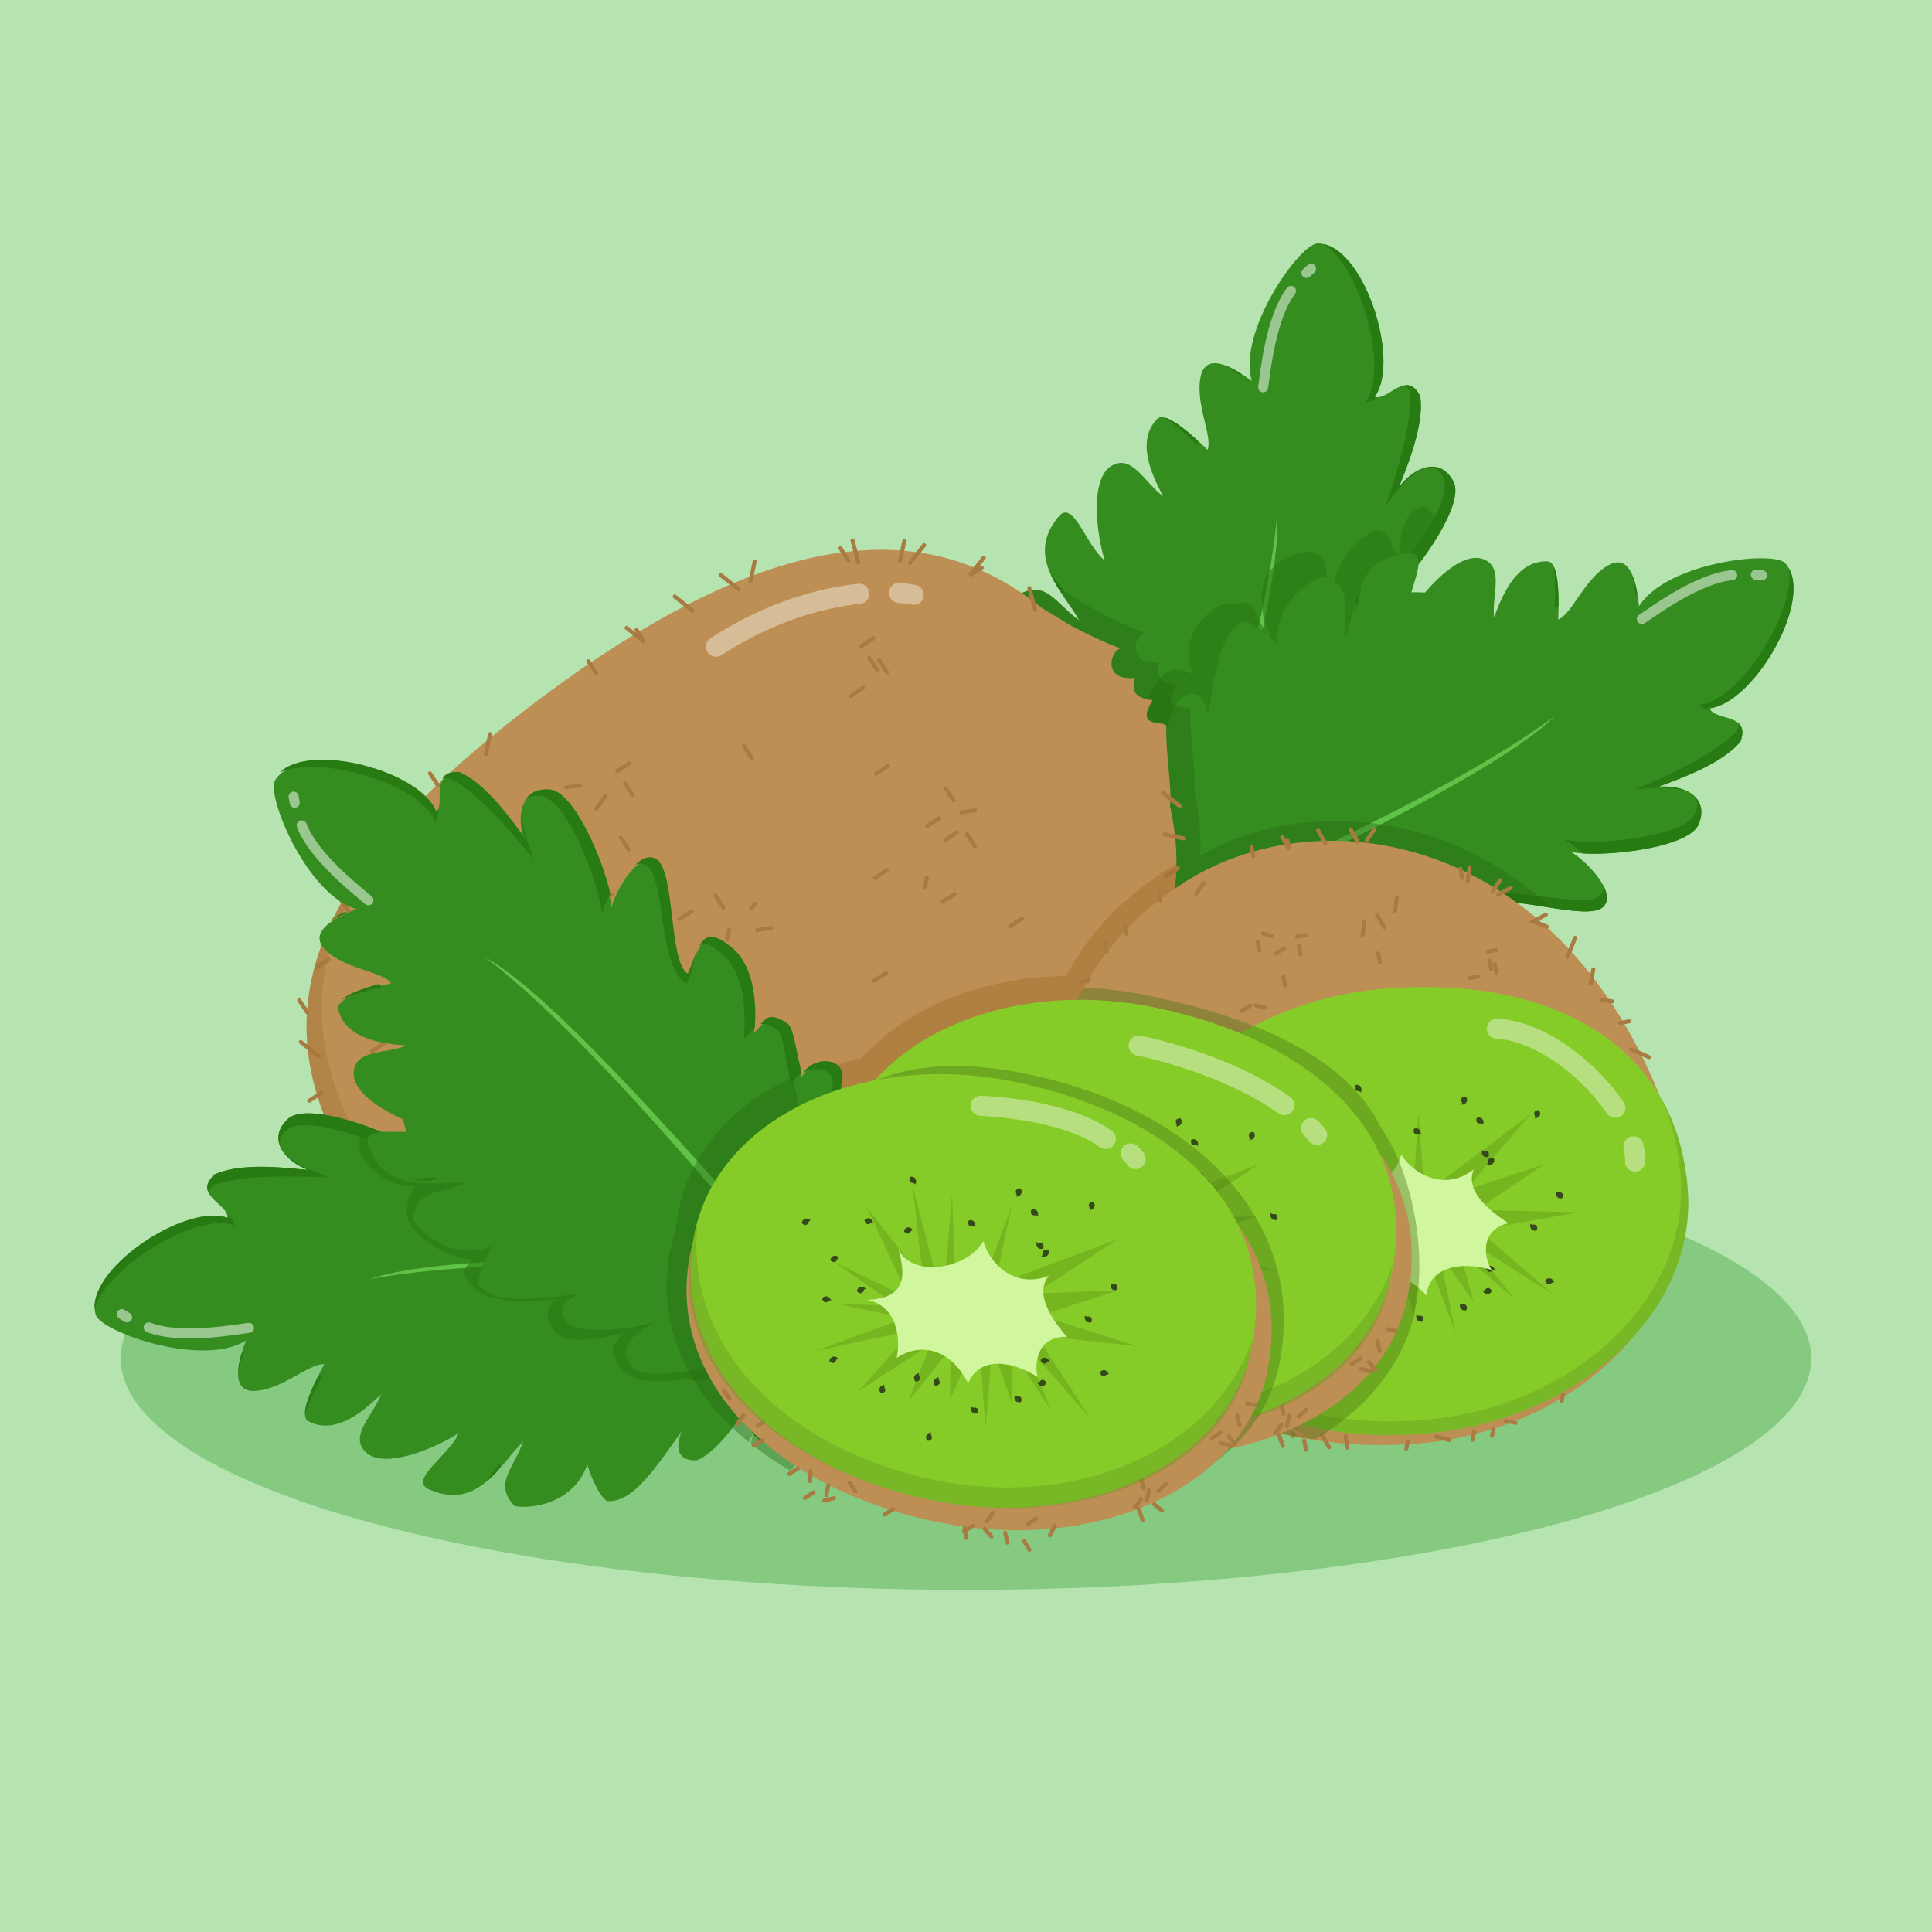 <svg width="96" height="96" viewBox="0 0 96 96" fill="none" xmlns="http://www.w3.org/2000/svg">
<rect x="0" y="0" width="96" height="96" fill="#333333" stroke="none"/>
<g clip-path="url(#clip0)">
<rect width="96" height="96" fill="#B5E4B1"/>
<ellipse cx="48" cy="67.5" rx="42" ry="11.5" fill="#86C980"/>
<path d="M67.532 38.917C68.213 39.13 68.66 38.897 68.681 40.025C68.69 40.502 68.02 40.94 66.913 42.088C68.041 42.068 68.743 43.409 67.849 43.877C66.954 44.345 65.826 44.365 64.698 44.386C66.507 44.578 66.315 46.388 64.739 46.642C63.164 46.897 58.321 49.908 56.905 50.171C56.458 49.669 50.057 44.429 50.225 42.845C50.394 41.261 52.014 41.91 52.929 42.57C50.865 40.802 50.277 39.099 50.377 38.78C50.59 38.099 51.037 37.865 51.952 38.525L51.884 38.442C50.306 36.487 49.258 35.19 49.613 34.054C49.673 33.861 50.508 33.586 51.636 33.566C49.806 32.245 50.371 29.961 50.659 29.521C52 28.819 52.438 29.97 53.617 30.821C52.915 29.48 50.851 27.712 52.619 25.648C53.353 24.791 54.002 27.203 54.917 27.863C54.683 27.416 53.94 23.819 55.281 23.117C56.281 22.594 56.877 23.991 57.792 24.651C57.324 23.757 56.389 21.968 57.496 20.819C57.846 20.456 58.858 21.246 60.007 22.353C60.27 21.618 59.285 19.884 59.711 18.522C60.09 17.549 61.286 18.267 62.201 18.928C61.479 16.458 64.589 12.113 65.462 12.097C67.718 12.056 69.63 17.889 68.309 19.719C68.99 19.932 69.864 18.336 70.566 19.677C70.82 21.253 69.689 23.67 69.52 24.21C70.18 23.296 71.522 22.594 72.224 23.935C72.885 25.2 69.837 29.17 68.942 29.638C69.389 29.404 72.093 29.129 72.114 30.257C72.134 31.385 68.11 33.49 68.131 34.618C69.706 34.363 70.6 33.896 70.408 35.705C70.215 37.514 67.979 38.683 67.532 38.917Z" fill="#358D1F"/>
<path fill-rule="evenodd" clip-rule="evenodd" d="M67.322 38.801C67.174 38.779 67.015 38.755 66.851 38.704C66.862 38.699 66.874 38.692 66.886 38.686C67.411 38.413 69.693 37.224 69.881 35.458C69.968 34.641 69.849 34.386 69.548 34.376C70.209 34.322 70.531 34.547 70.408 35.705C70.228 37.397 68.26 38.529 67.64 38.86C67.543 38.833 67.436 38.817 67.322 38.801ZM67.923 39.008C68.061 39.139 68.147 39.365 68.154 39.778C68.16 40.084 67.823 40.388 67.287 40.87C66.989 41.139 66.629 41.464 66.232 41.875C66.493 41.87 66.739 41.937 66.953 42.047C67.264 41.725 67.541 41.461 67.775 41.235C68.358 40.677 68.687 40.36 68.681 40.025C68.665 39.144 68.389 39.093 67.945 39.012C67.937 39.011 67.93 39.009 67.923 39.008ZM67.032 42.091C67.687 42.479 67.983 43.284 67.322 43.63C66.427 44.098 65.299 44.118 64.171 44.139C64.496 44.174 64.757 44.26 64.956 44.381C65.997 44.359 67.022 44.309 67.849 43.877C68.711 43.426 68.089 42.163 67.032 42.091ZM65.062 44.453C65.835 45.033 65.451 46.195 64.213 46.395C63.39 46.528 61.678 47.412 60.027 48.264C58.657 48.971 57.33 49.656 56.589 49.872C56.749 50.016 56.859 50.119 56.905 50.171C57.582 50.045 59.042 49.292 60.553 48.511C62.204 47.659 63.917 46.775 64.739 46.642C66.2 46.406 66.472 44.834 65.062 44.453ZM51.924 42.02C52.095 42.115 52.257 42.219 52.402 42.323C52.326 42.258 52.252 42.193 52.18 42.128C52.096 42.089 52.01 42.052 51.924 42.02ZM51.254 38.162C51.309 38.197 51.366 38.236 51.425 38.278L51.358 38.195C51.357 38.194 51.357 38.194 51.356 38.193C51.321 38.181 51.287 38.17 51.254 38.162ZM52.599 29.257C52.697 29.324 52.802 29.398 52.915 29.48C52.729 29.124 52.459 28.815 52.196 28.514C52.309 28.77 52.449 29.017 52.599 29.257ZM69.308 34.405C69.142 34.43 68.96 34.465 68.763 34.503C68.567 34.541 68.356 34.581 68.131 34.618C68.121 34.054 69.121 33.246 70.122 32.437C71.123 31.629 72.124 30.821 72.114 30.257C72.106 29.863 71.772 29.64 71.321 29.527C71.484 29.645 71.583 29.802 71.587 30.01C71.596 30.515 70.767 31.231 69.869 32.005C68.763 32.959 67.554 34.003 67.683 34.852C68.125 34.781 68.507 34.655 68.823 34.55C69.007 34.49 69.169 34.436 69.308 34.405ZM69.441 29.24C70.633 28.089 72.79 25.019 72.224 23.935C71.522 22.594 70.18 23.296 69.52 24.21C69.55 24.114 69.612 23.957 69.69 23.756C70.05 22.832 70.775 20.971 70.566 19.677C70.337 19.241 70.091 19.115 69.838 19.137C69.906 19.208 69.973 19.304 70.039 19.431C70.269 20.852 69.261 23.905 68.938 24.885C68.903 24.991 68.876 25.073 68.86 25.125C69.52 24.211 70.995 22.347 71.697 23.689C72.358 24.953 69.175 28.994 68.281 29.462C68.441 29.378 68.907 29.28 69.441 29.24ZM68.433 19.738C68.391 19.738 68.35 19.731 68.309 19.719C69.564 17.98 67.9 12.627 65.796 12.133C67.654 13.377 69.011 18.361 67.862 19.953C68.046 20.01 68.237 19.902 68.433 19.738ZM61.639 18.546C61.375 18.38 61.106 18.235 60.853 18.145C61.133 18.302 61.415 18.494 61.674 18.681C61.661 18.637 61.65 18.591 61.639 18.546ZM59.522 21.898C58.848 21.286 58.255 20.838 57.862 20.747C58.313 21.032 58.878 21.526 59.48 22.107C59.502 22.044 59.516 21.974 59.522 21.898Z" fill="#287A13"/>
<path d="M63.453 25.676C62.784 33.106 58.184 46.085 56.052 52.895L56.519 53.789C58.418 46.532 63.769 30.635 63.453 25.676Z" fill="#61C248"/>
<path opacity="0.5" d="M65.144 13.355C65.069 13.419 64.993 13.488 64.917 13.562M62.764 19.244C62.874 18.542 63.128 15.808 64.148 14.455" stroke="white" stroke-width="0.5" stroke-linecap="round"/>
<path opacity="0.6" d="M66.867 40.388C66.742 40.365 66.604 40.34 66.454 40.294C66.901 40.06 69.137 38.89 69.33 37.081C69.495 35.531 68.861 35.653 67.685 35.879C67.489 35.917 67.278 35.958 67.053 35.994C67.043 35.43 68.043 34.622 69.044 33.814C70.045 33.005 71.046 32.197 71.036 31.633C71.015 30.505 68.312 30.78 67.865 31.014C68.687 30.584 71.33 27.194 71.236 25.667C71.024 25.314 70.811 25.131 70.603 25.195C69.728 25.466 69.556 26.655 69.534 27.665C69.382 27.343 69.275 27.498 69.189 27.142C69.002 26.366 68.412 26.116 67.897 26.609C66.361 27.585 66.141 29.362 66.13 29.866C65.941 29.467 65.917 28.853 65.895 28.276C65.86 27.381 64.986 27.3 64.343 27.541C62.331 28.296 62.69 29.792 62.764 30.535C62.803 30.919 63.243 31.743 63.236 32.06C63.068 31.704 62.554 30.893 62.453 30.573C62.18 29.71 61.861 30.011 60.757 29.987C60.293 30.234 58.354 31.491 59.319 33.531C58.321 33.005 57.917 33.43 57.771 33.569C56.912 34.392 56.744 35.447 57.184 37.922L57.203 38.027C56.547 37.971 56.547 37.971 56.186 38.357C55.825 38.743 55.516 38.959 56.47 41.503C55.621 41.141 54.463 40.955 53.937 41.953C53.206 42.999 54.706 47.162 55.539 49.5C55.746 50.08 55.891 50.487 55.92 50.617C56.258 50.729 56.86 50.795 57.597 50.839C58.173 50.56 58.82 50.226 59.476 49.888C61.127 49.035 62.839 48.151 63.661 48.018C65.237 47.764 65.429 45.955 63.62 45.762C64.748 45.742 65.876 45.721 66.771 45.253C67.665 44.785 66.963 43.444 65.835 43.465C66.163 43.124 66.453 42.847 66.698 42.611C67.28 42.053 67.609 41.737 67.603 41.401C67.587 40.52 67.311 40.47 66.867 40.388Z" fill="#287A13"/>
<path d="M70.15 47.459C70.447 48.108 70.92 48.284 70.095 49.054C69.746 49.379 68.973 49.175 67.378 49.12C68.148 49.944 67.62 51.363 66.674 51.011C65.728 50.66 64.959 49.835 64.189 49.01C65.256 50.484 63.782 51.55 62.539 50.55C61.296 49.549 55.818 47.963 54.675 47.086C54.75 46.418 54.363 38.155 55.654 37.221C56.944 36.287 57.545 37.925 57.666 39.046C57.6 36.33 58.472 34.754 58.777 34.614C59.426 34.317 59.899 34.493 60.02 35.615L60.037 35.509C60.434 33.027 60.697 31.381 61.779 30.886C61.963 30.802 62.725 31.238 63.495 32.062C63.253 29.819 65.329 28.712 65.848 28.631C67.267 29.159 66.704 30.254 66.86 31.699C67.388 30.28 67.322 27.564 70.038 27.498C71.166 27.47 69.807 29.565 69.928 30.687C70.104 30.214 72.282 27.256 73.701 27.783C74.758 28.177 74.119 29.554 74.24 30.676C74.591 29.73 75.295 27.838 76.89 27.893C77.394 27.91 77.484 29.191 77.429 30.785C78.152 30.489 78.782 28.597 80.079 28.003C81.056 27.634 81.322 29.003 81.443 30.125C82.796 27.937 88.106 27.343 88.702 27.98C90.242 29.63 87.185 34.953 84.941 35.195C85.238 35.844 87.009 35.426 86.481 36.845C85.48 38.088 82.927 38.864 82.412 39.1C83.534 38.978 84.952 39.506 84.425 40.925C83.927 42.263 78.937 42.652 77.991 42.3C78.464 42.476 80.477 44.302 79.652 45.072C78.827 45.842 74.571 44.258 73.746 45.028C74.989 46.029 75.935 46.381 74.461 47.448C72.987 48.514 70.623 47.635 70.15 47.459Z" fill="#358D1F"/>
<path fill-rule="evenodd" clip-rule="evenodd" d="M70.095 47.224C70.013 47.1 69.924 46.966 69.852 46.81C69.864 46.814 69.876 46.819 69.889 46.824C70.443 47.031 72.853 47.932 74.292 46.891C74.957 46.409 75.067 46.151 74.874 45.92C75.356 46.375 75.404 46.765 74.461 47.448C73.082 48.446 70.924 47.74 70.264 47.501C70.219 47.411 70.159 47.321 70.095 47.224ZM70.343 47.81C70.339 48.001 70.228 48.215 69.926 48.497C69.702 48.706 69.25 48.658 68.534 48.583C68.134 48.541 67.652 48.49 67.081 48.471C67.259 48.662 67.375 48.889 67.435 49.122C67.883 49.138 68.264 49.166 68.589 49.19C69.394 49.249 69.849 49.283 70.095 49.054C70.739 48.453 70.592 48.214 70.355 47.829C70.351 47.822 70.347 47.816 70.343 47.81ZM67.456 49.21C67.606 49.957 67.205 50.715 66.505 50.455C65.559 50.103 64.79 49.278 64.02 48.453C64.211 48.718 64.321 48.969 64.365 49.198C65.077 49.958 65.8 50.686 66.674 51.011C67.586 51.351 68.11 50.044 67.456 49.21ZM64.383 49.325C64.468 50.288 63.348 50.78 62.37 49.993C61.721 49.471 59.919 48.789 58.181 48.132C56.739 47.586 55.342 47.058 54.686 46.652C54.686 46.867 54.683 47.017 54.675 47.086C55.222 47.505 56.758 48.087 58.35 48.688C60.087 49.346 61.89 50.027 62.539 50.55C63.691 51.477 65.042 50.628 64.383 49.325ZM57.403 37.931C57.447 38.122 57.478 38.312 57.497 38.49C57.495 38.39 57.494 38.291 57.494 38.194C57.467 38.105 57.436 38.017 57.403 37.931ZM59.823 34.853C59.834 34.917 59.843 34.986 59.851 35.058L59.868 34.952C59.868 34.951 59.868 34.95 59.868 34.95C59.854 34.915 59.839 34.883 59.823 34.853ZM67.342 29.896C67.358 30.014 67.373 30.142 67.388 30.28C67.528 29.904 67.577 29.496 67.624 29.1C67.51 29.355 67.42 29.625 67.342 29.896ZM74.691 45.76C74.562 45.654 74.414 45.542 74.254 45.421C74.095 45.301 73.923 45.171 73.746 45.028C74.158 44.643 75.428 44.846 76.699 45.05C77.969 45.253 79.239 45.457 79.652 45.072C79.94 44.803 79.882 44.406 79.664 43.995C79.686 44.194 79.635 44.373 79.483 44.515C79.113 44.86 78.027 44.722 76.851 44.573C75.402 44.389 73.817 44.188 73.273 44.852C73.621 45.133 73.97 45.332 74.259 45.498C74.427 45.594 74.575 45.678 74.691 45.76ZM78.62 42.405C80.273 42.521 83.998 42.071 84.424 40.925C84.952 39.506 83.534 38.978 82.412 39.1C82.504 39.057 82.661 38.998 82.864 38.922C83.791 38.571 85.659 37.865 86.481 36.845C86.653 36.383 86.581 36.115 86.395 35.943C86.388 36.04 86.362 36.154 86.312 36.288C85.409 37.41 82.465 38.703 81.521 39.118C81.419 39.163 81.34 39.197 81.29 39.221C82.412 39.099 84.783 38.95 84.256 40.368C83.758 41.706 78.625 42.042 77.679 41.69C77.848 41.753 78.233 42.035 78.62 42.405ZM85.009 35.3C84.981 35.268 84.959 35.234 84.941 35.195C87.073 34.965 89.939 30.148 88.898 28.253C89.216 30.466 86.419 34.809 84.468 35.019C84.548 35.194 84.757 35.264 85.009 35.3ZM81.351 29.452C81.297 29.145 81.225 28.848 81.123 28.6C81.194 28.912 81.24 29.25 81.274 29.569C81.299 29.529 81.324 29.49 81.351 29.452ZM77.443 30.12C77.448 29.21 77.383 28.469 77.188 28.116C77.278 28.643 77.289 29.393 77.26 30.229C77.322 30.203 77.382 30.167 77.443 30.12Z" fill="#287A13"/>
<path d="M77.264 35.569C71.293 40.043 58.569 45.304 52.08 48.274L51.728 49.22C58.393 45.777 73.789 39.122 77.264 35.569Z" fill="#61C248"/>
<path opacity="0.5" d="M87.554 28.585C87.457 28.572 87.355 28.562 87.248 28.556M81.585 30.756C82.18 30.368 84.382 28.727 86.071 28.581" stroke="white" stroke-width="0.5" stroke-linecap="round"/>
<path opacity="0.4" fill-rule="evenodd" clip-rule="evenodd" d="M77.103 45.114C76.969 45.093 76.834 45.072 76.699 45.05C75.428 44.847 74.158 44.643 73.746 45.028C73.923 45.171 74.095 45.301 74.254 45.421L74.254 45.421C75.209 46.144 75.724 46.533 74.461 47.448C72.987 48.514 70.622 47.635 70.15 47.459C70.215 47.601 70.288 47.721 70.355 47.829C70.591 48.214 70.739 48.453 70.095 49.054C69.849 49.283 69.393 49.249 68.589 49.19L68.589 49.19L68.589 49.19C68.251 49.165 67.85 49.136 67.378 49.12C68.148 49.944 67.62 51.363 66.674 51.011C65.728 50.66 64.958 49.835 64.188 49.01C65.255 50.484 63.782 51.55 62.539 50.55C62.023 50.135 60.778 49.619 59.417 49.094C58.346 49.636 57.409 50.077 56.905 50.171C56.816 50.071 56.492 49.784 56.031 49.376C54.173 47.731 50.09 44.114 50.225 42.845C50.394 41.261 52.014 41.91 52.929 42.57C50.865 40.802 50.276 39.099 50.377 38.78C50.59 38.099 51.037 37.865 51.952 38.525L51.884 38.442C50.305 36.487 49.258 35.19 49.613 34.054C49.673 33.861 50.507 33.586 51.635 33.566C49.806 32.245 50.371 29.961 50.659 29.521C51.637 29.009 52.135 29.483 52.79 30.107L52.79 30.107L52.79 30.107C53.033 30.339 53.298 30.591 53.616 30.821C53.47 30.54 53.263 30.241 53.045 29.924C52.853 29.646 52.652 29.354 52.473 29.05C52.642 29.176 52.809 29.306 52.974 29.442C53.204 29.576 53.544 29.781 54.055 30.093C54.368 30.332 56.385 31.317 56.892 31.424C56.316 31.6 56.005 33.081 57.59 32.899C57.486 33.392 57.382 33.886 58.469 34.013C57.833 35.038 58.365 35.106 58.781 35.159C58.957 35.181 59.112 35.201 59.15 35.289C59.13 36.001 59.199 36.751 59.263 37.439L59.263 37.439C59.33 38.165 59.391 38.821 59.333 39.287C59.584 40.371 59.685 41.443 59.643 42.505C64.433 39.793 71.556 40.04 77.103 45.114Z" fill="#236B11"/>
<path d="M54.717 33.3C62.006 42.783 58.261 50.942 46.779 59.768C35.296 68.594 26.448 70.115 19.159 60.632C12.599 52.097 13.842 44.7 26.065 35.304C39.769 24.77 48.522 25.24 54.717 33.3Z" fill="#BD8F54"/>
<path d="M51.716 35.518C50.556 33.469 49.791 30.615 50.988 29.964C51.482 30.068 50.869 29.656 52.859 30.873C53.173 31.112 55.19 32.097 55.697 32.204C55.121 32.38 54.809 33.861 56.395 33.679C56.291 34.172 56.187 34.666 57.274 34.793C56.369 36.251 57.829 35.772 57.954 36.069C57.912 37.625 58.293 39.362 58.111 40.227C55.99 40.232 53.272 38.268 51.716 35.518Z" fill="#BD8F54"/>
<path d="M22.485 50.267L23.369 50.969M25.344 51.384L24.746 51.774M22.563 52.346L21.966 52.736M22.953 52.944L23.343 53.542M23.161 51.956L23.551 52.554M21.887 50.657L22.277 51.255M24.564 50.189L24.356 51.176M24.538 52.762L24.928 53.359M17.858 42.843L18.248 43.441M24.354 36.475L24.146 37.462M21.366 38.425L21.756 39.022M29.238 32.861L29.628 33.459M33.526 29.638L34.409 30.339M37.501 27.895L37.294 28.883M31.135 31.197L32.019 31.899L31.629 31.301M42.361 26.855L42.647 27.946M44.933 26.88L44.726 27.867M16.949 44.715L17.339 45.312M16.326 47.677L15.729 48.067M14.87 49.698L15.26 50.295M17.42 57.189L17.213 58.176M14.949 51.777L15.832 52.478M15.964 54.304L15.367 54.694M57.774 39.377L58.658 40.078M57.931 43.535L58.529 43.145M57.516 45.51L58.4 46.211M57.853 41.456L58.84 41.663M57.101 47.485L57.387 48.576M57.205 46.991L58.088 47.693M55.49 50.24L55.776 51.331M56.192 49.356L57.075 50.058M33.561 66.254L33.353 67.242M32.963 66.644L32.262 67.528M31.378 66.826L31.768 67.424M30.884 66.723L30.183 67.606M26.83 66.386L26.233 66.776M24.569 64.879L24.361 65.867M28.311 66.697L27.714 67.087M20.15 61.372L20.436 62.463M22.308 63.372L21.71 63.762M23.191 64.074L22.594 64.464M35.812 28.572L36.696 29.273M41.763 27.245L42.153 27.842M45.921 27.088L45.219 27.971M48.884 27.71L48.182 28.594L48.78 28.204M51.145 29.217L51.431 30.309M20.798 55.836L21.188 56.434M25.425 58.356L24.827 58.746M28.777 59.577L28.18 59.967M32.156 58.224L31.558 58.614M26.491 60.643L27.375 61.344M29.35 61.759L29.74 62.357M19.056 51.861L18.459 52.251M30.309 54.742L31.008 54.638M33.379 54.093L33.457 53.723M29.558 50.196L29.762 49.987M34.804 50.531L34.7 51.025M29.712 44.556L30.411 44.451M28.857 45.407L29.319 44.737M36.129 46.685L36.232 46.191M37.613 46.217L38.311 46.112M37.327 45.126L37.532 44.917M35.556 44.502L35.946 45.1M34.361 45.282L33.764 45.672M31.267 37.928L30.669 38.318M31.059 38.916L31.449 39.513M29.63 40.201L30.093 39.531M28.139 39.12L28.837 39.015M27.985 39.855L28.375 40.452M30.845 41.622L31.235 42.219M36.96 37.063L37.35 37.66M46.989 39.172L47.38 39.769M47.769 40.367L48.468 40.262M48.056 41.458L48.446 42.056M44.072 43.237L43.475 43.627M45.951 44.109L46.055 43.616M46.678 40.653L46.08 41.043M47.562 41.354L46.964 41.744M44.131 38.055L43.533 38.445M43.401 31.714L42.804 32.104M43.688 32.805L44.077 33.403M43.194 32.702L43.584 33.299M42.882 34.183L42.285 34.573M47.433 44.421L46.835 44.811M50.785 45.642L50.188 46.032M44.029 48.346L43.432 48.736" stroke="#A87B42" stroke-width="0.2" stroke-linecap="round"/>
<path opacity="0.4" fill-rule="evenodd" clip-rule="evenodd" d="M54.148 52.936C52.373 54.904 50.156 56.883 47.536 58.896C36.054 67.722 27.206 69.243 19.917 59.76C14.914 53.25 14.449 47.402 19.934 40.825C13.659 47.761 13.936 53.836 19.159 60.632C26.448 70.115 35.296 68.594 46.779 59.768C49.785 57.457 52.261 55.192 54.148 52.936Z" fill="#A37336"/>
<path opacity="0.4" fill-rule="evenodd" clip-rule="evenodd" d="M58.457 42.913C58.409 48.612 54.217 54.05 46.779 59.768C42.045 63.406 37.76 65.803 33.846 66.7C33.248 64.964 33.108 63.052 33.533 61.029C34.436 56.735 38.123 53.608 42.809 52.577C45.106 50.043 48.827 48.521 52.974 48.502C53.997 46.532 55.648 44.666 58.161 43.092C58.258 43.031 58.357 42.971 58.457 42.913Z" fill="#9E6925"/>
<path d="M29.995 56.025C30.014 55.312 29.667 54.946 30.747 54.618C31.203 54.48 31.807 55.004 33.215 55.756C32.887 54.676 33.986 53.635 34.68 54.368C35.374 55.1 35.702 56.18 36.029 57.26C35.721 55.467 37.514 55.158 38.189 56.604C38.863 58.05 43.082 61.888 43.722 63.178C43.36 63.745 40.066 71.333 38.497 71.603C36.927 71.874 37.109 70.138 37.494 69.078C36.357 71.546 34.879 72.576 34.544 72.567C33.831 72.548 33.484 72.182 33.87 71.121L33.808 71.209C32.358 73.262 31.396 74.624 30.206 74.591C30.005 74.586 29.512 73.859 29.185 72.779C28.413 74.9 26.062 74.979 25.56 74.823C24.519 73.724 25.507 72.989 26.004 71.622C24.905 72.663 23.767 75.131 21.299 73.994C20.275 73.521 22.418 72.239 22.803 71.179C22.437 71.526 19.179 73.222 18.138 72.124C17.362 71.304 18.543 70.35 18.928 69.289C18.195 69.984 16.73 71.371 15.323 70.62C14.878 70.382 15.361 69.193 16.113 67.786C15.334 67.733 13.935 69.154 12.508 69.116C11.469 69.017 11.833 67.67 12.219 66.609C10.04 67.978 5.011 66.171 4.758 65.337C4.102 63.178 9.192 59.746 11.313 60.517C11.332 59.804 9.559 59.399 10.658 58.358C12.104 57.683 14.738 58.111 15.304 58.127C14.243 57.741 13.202 56.642 14.301 55.601C15.337 54.619 19.989 56.469 20.683 57.201C20.336 56.835 19.333 54.309 20.413 53.982C21.493 53.654 24.616 56.951 25.695 56.623C25.021 55.177 24.327 54.444 26.12 54.136C27.913 53.828 29.648 55.659 29.995 56.025Z" fill="#358D1F"/>
<path fill-rule="evenodd" clip-rule="evenodd" d="M29.94 56.26C29.959 56.408 29.98 56.567 29.976 56.739C29.967 56.73 29.958 56.721 29.948 56.71C29.543 56.28 27.776 54.409 26.026 54.71C25.216 54.849 25.003 55.033 25.076 55.325C24.843 54.705 24.972 54.333 26.119 54.136C27.797 53.847 29.423 55.431 29.91 55.937C29.911 56.038 29.925 56.145 29.94 56.26ZM29.976 55.625C30.064 55.456 30.258 55.312 30.653 55.192C30.946 55.103 31.331 55.345 31.941 55.728C32.281 55.942 32.691 56.2 33.195 56.469C33.12 56.219 33.116 55.964 33.164 55.729C32.77 55.517 32.439 55.323 32.158 55.159C31.462 54.751 31.068 54.521 30.747 54.618C29.904 54.874 29.93 55.153 29.973 55.603C29.974 55.61 29.975 55.618 29.976 55.625ZM33.185 55.64C33.379 54.904 34.073 54.4 34.586 54.942C35.28 55.675 35.608 56.754 35.936 57.834C35.88 57.512 35.893 57.238 35.954 57.013C35.649 56.017 35.321 55.044 34.68 54.368C34.011 53.661 32.965 54.604 33.185 55.64ZM35.994 56.891C36.342 55.989 37.564 56.041 38.095 57.178C38.447 57.933 39.765 59.34 41.035 60.695C42.089 61.82 43.111 62.91 43.52 63.563C43.615 63.371 43.684 63.237 43.721 63.178C43.416 62.561 42.292 61.362 41.129 60.121C39.859 58.765 38.541 57.359 38.189 56.604C37.563 55.264 35.976 55.431 35.994 56.891ZM37.239 70.195C37.284 70.004 37.34 69.82 37.401 69.652C37.359 69.743 37.316 69.832 37.273 69.919C37.258 70.011 37.247 70.104 37.239 70.195ZM33.71 71.892C33.729 71.829 33.751 71.764 33.776 71.695L33.714 71.783C33.713 71.784 33.713 71.785 33.712 71.785C33.71 71.823 33.709 71.858 33.71 71.892ZM24.776 73.028C24.814 72.915 24.857 72.795 24.905 72.664C24.613 72.94 24.39 73.284 24.172 73.619C24.387 73.44 24.587 73.238 24.776 73.028ZM25.169 55.548C25.238 55.701 25.322 55.867 25.412 56.046C25.502 56.224 25.599 56.416 25.695 56.623C25.155 56.787 24.105 56.044 23.054 55.302C22.003 54.56 20.953 53.818 20.413 53.982C20.036 54.096 19.913 54.478 19.927 54.943C19.996 54.755 20.12 54.616 20.319 54.556C20.803 54.409 21.717 55.011 22.707 55.664C23.927 56.467 25.261 57.346 26.043 56.989C25.854 56.584 25.628 56.251 25.441 55.975C25.333 55.815 25.237 55.673 25.169 55.548ZM20.164 56.83C18.732 55.998 15.189 54.76 14.301 55.601C13.202 56.642 14.243 57.741 15.304 58.127C15.202 58.124 15.035 58.108 14.82 58.087C13.833 57.993 11.845 57.804 10.657 58.358C10.3 58.697 10.246 58.968 10.337 59.205C10.386 59.121 10.46 59.03 10.564 58.932C11.868 58.323 15.081 58.459 16.112 58.502C16.223 58.507 16.309 58.511 16.364 58.512C15.304 58.127 13.109 57.216 14.208 56.175C15.244 55.194 20 57.154 20.694 57.886C20.57 57.755 20.348 57.333 20.164 56.83ZM11.298 60.393C11.309 60.434 11.314 60.475 11.313 60.517C9.298 59.784 4.602 62.846 4.702 65.005C5.391 62.879 9.816 60.213 11.66 60.884C11.665 60.692 11.509 60.537 11.298 60.393ZM12.005 67.254C11.918 67.554 11.852 67.853 11.834 68.12C11.908 67.808 12.016 67.484 12.125 67.184C12.086 67.208 12.046 67.232 12.005 67.254ZM15.808 68.377C15.402 69.192 15.133 69.885 15.153 70.288C15.305 69.776 15.625 69.098 16.02 68.36C15.953 68.355 15.883 68.362 15.808 68.377Z" fill="#287A13"/>
<path d="M18.369 63.564C25.701 62.179 39.442 63.063 46.575 63.256L47.308 62.562C39.808 62.716 23.054 61.906 18.369 63.564Z" fill="#61C248"/>
<path opacity="0.5" d="M6.055 65.299C6.136 65.354 6.224 65.408 6.316 65.461M12.37 65.981C11.664 66.067 8.965 66.569 7.385 65.957" stroke="white" stroke-width="0.5" stroke-linecap="round"/>
<path opacity="0.6" d="M33.139 57.709C33.151 57.835 33.165 57.975 33.161 58.131C32.814 57.765 31.078 55.934 29.285 56.242C27.749 56.506 28.039 57.082 28.578 58.152C28.668 58.33 28.765 58.522 28.861 58.729C28.321 58.893 27.271 58.151 26.22 57.408C25.169 56.666 24.119 55.924 23.579 56.088C22.499 56.415 23.502 58.941 23.849 59.307C23.21 58.634 20.059 55.902 18.616 56.409C17.994 55.927 17.727 56.714 17.914 57.292C18.196 58.164 19.693 59.157 20.669 58.903C20.248 59.272 20.114 60.254 20.297 60.675C20.644 61.476 22.221 62.547 23.503 62.592C23.035 63.001 22.75 63.339 23.698 64.117C24.646 64.895 27.277 64.635 27.739 64.514C27.142 64.904 27.087 65.359 27.428 65.996C27.769 66.633 28.805 66.801 30.988 66.229C30.301 67.044 30.361 67.046 30.677 67.71C31.323 69.066 33.573 68.536 34.1 68.538C34.627 68.541 34.861 69.019 37.049 67.407C36.933 68.322 37.069 69.487 38.173 69.721C39.379 70.138 42.974 67.56 44.996 66.12C45.498 65.763 45.85 65.512 45.967 65.448C45.983 65.093 45.882 64.496 45.723 63.775C45.297 63.296 44.8 62.766 44.295 62.227C43.025 60.871 41.707 59.465 41.355 58.71C40.68 57.264 38.887 57.573 39.195 59.366C38.867 58.286 38.54 57.206 37.846 56.474C37.152 55.741 36.053 56.782 36.38 57.862C35.964 57.639 35.617 57.436 35.324 57.265C34.628 56.858 34.234 56.627 33.913 56.724C33.07 56.98 33.096 57.259 33.139 57.709Z" fill="#287A13"/>
<path d="M37.471 51.306C38.014 50.844 38.054 50.341 39.02 50.924C39.428 51.171 39.442 51.971 39.825 53.52C40.408 52.554 41.917 52.675 41.837 53.681C41.756 54.687 41.173 55.652 40.59 56.618C41.716 55.189 43.145 56.316 42.521 57.785C41.898 59.254 41.867 64.956 41.335 66.295C40.672 66.406 32.828 69.033 31.577 68.046C30.326 67.06 31.738 66.035 32.784 65.612C30.189 66.417 28.434 66.008 28.217 65.753C27.754 65.21 27.794 64.707 28.841 64.284L28.734 64.297C26.238 64.592 24.582 64.788 23.811 63.882C23.68 63.729 23.891 62.876 24.474 61.911C22.382 62.756 20.751 61.061 20.531 60.583C20.652 59.074 21.859 59.317 23.207 58.772C21.698 58.652 19.102 59.457 18.297 56.861C17.963 55.784 20.35 56.519 21.396 56.096C20.893 56.056 17.452 54.769 17.573 53.26C17.663 52.135 19.162 52.375 20.208 51.952C19.202 51.872 17.19 51.711 16.808 50.162C16.687 49.672 17.894 49.236 19.444 48.854C18.961 48.239 16.969 48.15 16.043 47.063C15.422 46.225 16.667 45.594 17.713 45.172C15.238 44.468 13.217 39.521 13.668 38.775C14.835 36.843 20.791 38.331 21.636 40.423C22.179 39.961 21.294 38.371 22.802 38.492C24.271 39.115 25.715 41.36 26.082 41.791C25.66 40.745 25.78 39.236 27.289 39.357C28.712 39.47 30.448 44.165 30.368 45.171C30.408 44.668 31.615 42.233 32.581 42.817C33.547 43.4 33.185 47.927 34.151 48.51C34.774 47.041 34.855 46.035 36.283 47.162C37.712 48.289 37.511 50.804 37.471 51.306Z" fill="#358D1F"/>
<path fill-rule="evenodd" clip-rule="evenodd" d="M37.287 51.292C37.19 51.406 37.086 51.528 36.955 51.639C36.956 51.627 36.957 51.614 36.958 51.6C37.006 51.011 37.216 48.446 35.821 47.346C35.176 46.837 34.897 46.802 34.728 47.052C35.034 46.463 35.396 46.311 36.311 47.032C37.647 48.086 37.557 50.354 37.507 51.054C37.433 51.122 37.362 51.205 37.287 51.292ZM37.783 50.894C37.967 50.847 38.204 50.895 38.558 51.108C38.82 51.267 38.897 51.714 39.021 52.424C39.089 52.82 39.172 53.298 39.309 53.852C39.444 53.629 39.631 53.456 39.839 53.334C39.732 52.899 39.655 52.524 39.589 52.205C39.427 51.415 39.334 50.967 39.047 50.794C38.293 50.338 38.103 50.545 37.798 50.878C37.793 50.883 37.788 50.889 37.783 50.894ZM39.918 53.29C40.595 52.942 41.434 53.121 41.375 53.865C41.294 54.871 40.711 55.836 40.127 56.802C40.33 56.546 40.542 56.371 40.75 56.267C41.286 55.374 41.79 54.48 41.864 53.55C41.942 52.58 40.541 52.433 39.918 53.29ZM40.867 56.215C41.77 55.87 42.55 56.814 42.059 57.969C41.733 58.736 41.57 60.656 41.412 62.507C41.281 64.043 41.154 65.531 40.942 66.273C41.148 66.215 41.294 66.176 41.362 66.165C41.617 65.525 41.756 63.888 41.901 62.193C42.059 60.342 42.223 58.421 42.548 57.654C43.127 56.293 41.941 55.225 40.867 56.215ZM31.81 66.039C31.982 65.945 32.157 65.863 32.322 65.796C32.227 65.826 32.132 65.854 32.039 65.88C31.96 65.931 31.884 65.984 31.81 66.039ZM28.188 64.551C28.248 64.523 28.311 64.496 28.379 64.469L28.272 64.481C28.271 64.481 28.27 64.481 28.269 64.481C28.24 64.505 28.213 64.528 28.188 64.551ZM21.369 58.67C21.477 58.623 21.596 58.574 21.725 58.522C21.325 58.49 20.919 58.553 20.525 58.616C20.802 58.656 21.086 58.669 21.369 58.67ZM34.625 47.27C34.558 47.423 34.49 47.596 34.418 47.784C34.345 47.97 34.267 48.17 34.178 48.38C33.695 48.088 33.544 46.811 33.393 45.533C33.242 44.256 33.091 42.978 32.608 42.686C32.271 42.483 31.905 42.647 31.569 42.968C31.755 42.893 31.941 42.893 32.119 43.001C32.551 43.262 32.715 44.345 32.892 45.517C33.111 46.961 33.35 48.541 34.138 48.883C34.313 48.471 34.41 48.081 34.49 47.758C34.536 47.57 34.578 47.404 34.625 47.27ZM30.325 44.407C29.985 42.785 28.536 39.324 27.317 39.226C25.808 39.106 25.687 40.615 26.11 41.661C26.044 41.584 25.944 41.449 25.815 41.275C25.225 40.478 24.036 38.874 22.83 38.362C22.338 38.322 22.101 38.465 21.985 38.69C22.081 38.67 22.198 38.665 22.34 38.676C23.666 39.239 25.713 41.718 26.37 42.513C26.442 42.599 26.496 42.665 26.532 42.707C26.11 41.661 25.318 39.42 26.827 39.541C28.25 39.654 29.974 44.501 29.894 45.507C29.908 45.327 30.074 44.88 30.325 44.407ZM21.745 40.2C21.723 40.234 21.695 40.266 21.663 40.293C20.86 38.305 15.443 36.862 13.905 38.381C15.946 37.471 20.888 38.977 21.623 40.797C21.769 40.672 21.779 40.452 21.745 40.2ZM17.118 45.314C16.837 45.45 16.57 45.6 16.36 45.766C16.641 45.613 16.954 45.476 17.251 45.356C17.206 45.344 17.162 45.33 17.118 45.314ZM18.827 48.892C17.95 49.135 17.255 49.399 16.969 49.684C17.451 49.454 18.169 49.238 18.981 49.038C18.94 48.986 18.889 48.937 18.827 48.892Z" fill="#287A13"/>
<path d="M24.118 47.577C30.051 52.1 38.585 62.906 43.213 68.338L44.219 68.418C39.088 62.946 28.484 49.95 24.118 47.577Z" fill="#61C248"/>
<path opacity="0.5" d="M14.591 39.584C14.605 39.68 14.623 39.781 14.646 39.886M18.308 44.734C17.773 44.267 15.593 42.596 14.992 41.011" stroke="white" stroke-width="0.5" stroke-linecap="round"/>
<path d="M83.824 58.599C83.824 65.178 77.811 70.194 70.587 70.748C63.363 71.303 55.559 68.544 53.097 60.452C51.593 55.507 51.667 48.416 58.904 43.812C66.142 39.207 79.493 41.725 83.824 58.599Z" fill="#BD8F54"/>
<path d="M83.617 59.586C83.617 66.165 77.604 71.181 70.379 71.736C63.155 72.291 55.351 69.532 52.889 61.439C51.385 56.494 51.459 49.404 58.697 44.799C65.934 40.195 79.286 42.712 83.617 59.586Z" fill="#BD8F54"/>
<path d="M56.744 51.508L57.1 52.137M58.171 52.869L57.723 52.949M56.293 52.743L55.845 52.824M56.381 53.189L56.469 53.635M56.74 52.663L56.828 53.109M56.296 51.588L56.384 52.034M57.995 51.977L57.635 52.503M57.364 53.475L57.452 53.921M55.89 45.957L55.978 46.403M59.806 43.881L59.447 44.407M57.569 44.282L57.657 44.728M62.188 42.095L62.276 42.541M65.5 41.27L65.856 41.899M68.273 41.236L67.914 41.762M63.71 41.591L64.066 42.22L63.978 41.774M73.016 43.096L72.925 43.805M74.535 43.747L74.176 44.273M54.903 46.827L54.992 47.273M54.11 48.719L53.662 48.799M53.201 49.745L53.289 50.191M52.92 54.757L52.561 55.283M52.75 50.98L53.106 51.609M52.747 52.71L52.3 52.79M79.172 48.164L79.035 48.894M80.501 50.83L80.948 50.75M81.055 52.144L81.939 52.529M79.597 49.693L80.11 49.76M69.409 44.574L69.317 45.283M80.962 52.899L81.318 53.528M67.795 45.786L67.704 46.495M68.422 45.443L68.778 46.072M57.797 65.376L57.437 65.902M57.349 65.456L56.722 65.799M56.366 65.17L56.454 65.616M56.098 64.987L55.471 65.33M55.291 62.989L54.843 63.069M54.311 61.548L53.952 62.074M52.531 58.403L52.44 59.112M53.331 60.107L52.884 60.187M53.687 60.736L53.24 60.816M67.11 41.213L67.466 41.842M72.569 43.176L72.657 43.622M75.071 44.113L74.444 44.456M76.814 45.445L76.186 45.788L76.86 46.046M78.269 46.6L77.888 47.545M54.412 54.347L54.5 54.793M55.051 56.764L54.604 56.844M56.746 58.308L56.299 58.388M60.572 58.554L60.125 58.635M55.136 58.365L55.492 58.994M56.563 59.726L56.651 60.172M54.33 51.591L53.883 51.672M60.311 56.061L60.75 56.173M62.285 56.441L62.42 56.244M60.953 53.217L61.124 53.145M63.982 54.711L63.803 54.974M62.393 49.957L62.833 50.069M61.683 50.243L62.117 49.966M65.687 52.79L65.867 52.527M66.679 52.884L67.118 52.995M66.77 52.175L66.942 52.103M65.87 51.372L65.958 51.818M64.975 51.532L64.528 51.612M64.9 46.466L64.453 46.546M64.541 46.992L64.629 47.438M63.386 47.39L63.821 47.112M62.761 46.389L63.2 46.5M62.494 46.78L62.582 47.226M63.767 48.522L63.855 48.967M68.481 47.369L68.57 47.815M73.922 51.084L74.01 51.53M74.098 51.976L74.537 52.087M74.007 52.685L74.095 53.131M71.22 52.739L70.772 52.82M72.125 53.715L72.305 53.452M73.383 51.873L72.935 51.953M73.739 52.502L73.291 52.582M72.494 49.723L72.047 49.804M74.363 47.209L73.916 47.289M74.272 47.918L74.36 48.364M74.004 47.735L74.092 48.181M73.465 48.525L73.018 48.605M72.929 54.263L72.481 54.343M74.624 55.807L74.176 55.887M69.973 55.716L69.525 55.796M66.858 71.358L66.957 71.933M64.444 70.85L64.226 71.358M65.685 71.285L66.041 71.914M64.805 71.586L64.893 72.032M71.333 71.374L72.03 71.558M63.228 70.595L62.672 71.032M69.951 71.637L69.876 71.992M74.213 70.986L74.138 71.342M74.81 70.596L75.304 70.7M73.251 71.155L73.169 71.545M77.665 69.278L77.591 69.634" stroke="#A87B42" stroke-width="0.2" stroke-linecap="round"/>
<path d="M83.863 59.102C84.332 65.214 78.406 70.654 70.626 71.252C62.846 71.849 56.212 68.071 55.689 61.265C55.219 55.152 61.146 49.712 68.926 49.115C76.706 48.517 83.288 51.611 83.863 59.102Z" fill="#86CC29"/>
<path opacity="0.4" fill-rule="evenodd" clip-rule="evenodd" d="M70.596 70.567C78.197 69.983 83.978 64.554 83.509 58.441C83.398 57.002 83.071 55.724 82.561 54.604C83.276 55.874 83.73 57.37 83.863 59.102C84.332 65.214 78.406 70.654 70.626 71.252C62.846 71.849 56.211 68.071 55.689 61.265C55.573 59.756 55.847 58.287 56.443 56.923C56.053 58.081 55.887 59.304 55.983 60.555C56.506 67.361 62.995 71.15 70.596 70.567Z" fill="#659A1E"/>
<path d="M76.054 55.36L70.79 59.307L70.481 55.282L70.249 58.842L68.778 59.461L67.463 55.514L68.275 59.5L67.772 59.539L65.45 55.668L67.307 60.08L63.554 57.332L66.881 61.125L62.779 60.428L66.417 61.667L63.437 62.402L66.959 62.131L63.127 64.956L67.5 62.596L65.758 66.272L68.545 63.022L68.274 66.079L69.551 62.944L70.248 65.421L70.558 62.867L71.061 62.829L72.337 66.273L71.525 62.287L73.228 64.686L72.531 62.21L75.24 64.532L72.996 61.668L77.252 64.377L73.46 61.126L78.453 60.237L73.383 60.12L76.75 57.837L72.803 59.152L76.054 55.36Z" fill="#75B620"/>
<path fill-rule="evenodd" clip-rule="evenodd" d="M76.257 55.42C76.276 55.468 76.294 55.515 76.261 55.582L76.31 55.565C76.39 55.537 76.429 55.524 76.457 55.498C76.483 55.474 76.499 55.439 76.532 55.371C76.532 55.371 76.536 55.203 76.459 55.167C76.383 55.13 76.255 55.239 76.255 55.239C76.218 55.318 76.237 55.37 76.257 55.42ZM73.716 55.872C73.662 55.82 73.611 55.823 73.56 55.826C73.506 55.828 73.451 55.831 73.388 55.772C73.388 55.772 73.324 55.616 73.382 55.555C73.441 55.493 73.599 55.549 73.599 55.549C73.711 55.656 73.711 55.656 73.715 55.821L73.716 55.872ZM63.284 60.099C63.326 60.069 63.367 60.041 63.44 60.056L63.412 60.013C63.367 59.942 63.344 59.907 63.313 59.886C63.283 59.866 63.245 59.858 63.172 59.843C63.172 59.843 63.007 59.878 62.99 59.961C62.972 60.044 63.108 60.143 63.108 60.143C63.194 60.161 63.239 60.129 63.284 60.099ZM74.297 63.106C74.223 63.09 74.182 63.119 74.14 63.148C74.095 63.179 74.05 63.211 73.965 63.193C73.965 63.193 73.829 63.094 73.846 63.011C73.864 62.928 74.028 62.892 74.028 62.892C74.102 62.908 74.139 62.916 74.169 62.936C74.201 62.957 74.223 62.992 74.269 63.063L74.297 63.106ZM77.237 63.724C77.164 63.709 77.123 63.737 77.08 63.767C77.036 63.797 76.99 63.829 76.905 63.811C76.905 63.811 76.769 63.712 76.787 63.629C76.804 63.547 76.969 63.511 76.969 63.511C77.042 63.526 77.08 63.534 77.11 63.554C77.141 63.575 77.163 63.61 77.209 63.681L77.237 63.724ZM72.632 54.904C72.664 54.837 72.646 54.79 72.628 54.742C72.608 54.692 72.588 54.64 72.626 54.562C72.626 54.562 72.754 54.453 72.83 54.489C72.906 54.525 72.903 54.693 72.903 54.693C72.87 54.761 72.854 54.796 72.827 54.821C72.799 54.846 72.76 54.86 72.681 54.888L72.632 54.904ZM67.482 54.218C67.533 54.227 67.582 54.235 67.624 54.298L67.634 54.247C67.668 54.086 67.668 54.086 67.583 53.957C67.583 53.957 67.441 53.867 67.37 53.913C67.299 53.96 67.327 54.126 67.327 54.126C67.374 54.198 67.429 54.208 67.482 54.218ZM67.511 56.554C67.436 56.561 67.406 56.601 67.374 56.642C67.341 56.685 67.308 56.729 67.221 56.738C67.221 56.738 67.062 56.685 67.053 56.6C67.044 56.516 67.19 56.432 67.19 56.432C67.265 56.425 67.303 56.421 67.338 56.431C67.374 56.441 67.406 56.468 67.471 56.521L67.511 56.554ZM70.443 56.364C70.494 56.362 70.544 56.359 70.598 56.411L70.597 56.359C70.596 56.275 70.595 56.234 70.579 56.199C70.564 56.166 70.537 56.14 70.482 56.088C70.482 56.088 70.323 56.032 70.265 56.093C70.207 56.155 70.27 56.31 70.27 56.31C70.333 56.37 70.389 56.367 70.443 56.364ZM73.874 57.864C73.932 57.817 73.936 57.767 73.941 57.716C73.945 57.662 73.95 57.607 74.018 57.553C74.018 57.553 74.181 57.51 74.234 57.577C74.286 57.643 74.209 57.792 74.209 57.792C74.15 57.839 74.12 57.863 74.086 57.874C74.05 57.884 74.009 57.88 73.925 57.87L73.874 57.864ZM72.698 64.811C72.647 64.811 72.596 64.811 72.545 64.757L72.543 64.808L72.543 64.808C72.54 64.892 72.539 64.933 72.553 64.969C72.566 65.002 72.592 65.03 72.644 65.085L72.644 65.085C72.644 65.085 72.799 65.15 72.861 65.092C72.922 65.034 72.867 64.875 72.867 64.875C72.808 64.812 72.752 64.811 72.698 64.811ZM65.528 56.213C65.458 56.187 65.413 56.209 65.367 56.232C65.318 56.255 65.268 56.28 65.187 56.249C65.187 56.249 65.067 56.131 65.097 56.052C65.127 55.972 65.294 55.962 65.294 55.962C65.439 56.016 65.439 56.016 65.507 56.166L65.528 56.213ZM62.303 56.182C62.325 56.135 62.347 56.09 62.418 56.067L62.372 56.043C62.297 56.005 62.261 55.986 62.223 55.983C62.187 55.981 62.15 55.993 62.079 56.016C62.079 56.016 61.954 56.129 61.98 56.209C62.007 56.29 62.174 56.308 62.174 56.308C62.256 56.281 62.28 56.231 62.303 56.182ZM63.791 62.924C63.72 62.947 63.699 62.992 63.676 63.039C63.653 63.088 63.63 63.138 63.547 63.165C63.547 63.165 63.38 63.147 63.354 63.066C63.327 62.986 63.452 62.873 63.452 62.873C63.599 62.825 63.599 62.825 63.745 62.901L63.791 62.924ZM63.725 58.026C63.747 57.979 63.769 57.934 63.84 57.91L63.794 57.887C63.648 57.812 63.648 57.812 63.5 57.86C63.5 57.86 63.376 57.972 63.402 58.053C63.428 58.134 63.595 58.151 63.595 58.151C63.678 58.124 63.702 58.074 63.725 58.026ZM68.393 66.596C68.366 66.666 68.388 66.711 68.41 66.757C68.433 66.806 68.457 66.856 68.426 66.937C68.426 66.937 68.307 67.056 68.228 67.025C68.149 66.995 68.14 66.827 68.14 66.827C68.195 66.683 68.195 66.683 68.346 66.617L68.393 66.596ZM66.092 64.393C66.07 64.347 66.049 64.302 66.075 64.232L66.028 64.252L66.028 64.252C65.951 64.286 65.913 64.303 65.887 64.33C65.863 64.356 65.849 64.393 65.822 64.463C65.822 64.463 65.831 64.631 65.91 64.661C65.989 64.692 66.108 64.573 66.108 64.573C66.139 64.492 66.116 64.442 66.092 64.393ZM67.799 63.655C67.772 63.725 67.794 63.77 67.816 63.817C67.839 63.866 67.863 63.916 67.832 63.997C67.832 63.997 67.713 64.115 67.633 64.085C67.555 64.054 67.546 63.886 67.546 63.886C67.573 63.816 67.587 63.78 67.611 63.754C67.637 63.726 67.675 63.71 67.752 63.676L67.752 63.676L67.799 63.655ZM68.796 64.023C68.774 63.976 68.752 63.931 68.779 63.861L68.732 63.882C68.582 63.948 68.582 63.948 68.526 64.092C68.526 64.092 68.535 64.26 68.614 64.291C68.693 64.321 68.812 64.203 68.812 64.203C68.844 64.122 68.82 64.072 68.796 64.023ZM77.312 59.194C77.365 59.247 77.415 59.245 77.467 59.244C77.521 59.242 77.576 59.241 77.638 59.302C77.638 59.302 77.698 59.459 77.638 59.519C77.578 59.579 77.421 59.519 77.421 59.519C77.367 59.466 77.34 59.439 77.326 59.406C77.311 59.371 77.311 59.33 77.312 59.245L77.312 59.194ZM76.19 60.852C76.139 60.854 76.088 60.855 76.036 60.802L76.035 60.853C76.035 60.938 76.035 60.979 76.049 61.014C76.064 61.047 76.091 61.074 76.144 61.128C76.144 61.128 76.301 61.188 76.361 61.128C76.421 61.068 76.361 60.911 76.361 60.911C76.3 60.849 76.244 60.851 76.19 60.852ZM73.66 64.142C73.734 64.144 73.77 64.108 73.806 64.071C73.844 64.033 73.883 63.993 73.969 63.995C73.969 63.995 74.121 64.067 74.12 64.151C74.118 64.236 73.963 64.302 73.963 64.302C73.888 64.3 73.849 64.299 73.817 64.285C73.782 64.27 73.753 64.241 73.695 64.18L73.66 64.142ZM70.529 65.376C70.477 65.378 70.427 65.379 70.374 65.326L70.374 65.378C70.373 65.542 70.373 65.542 70.483 65.652C70.483 65.652 70.64 65.712 70.7 65.652C70.76 65.592 70.7 65.435 70.7 65.435C70.638 65.373 70.583 65.375 70.529 65.376ZM73.635 57.143C73.688 57.196 73.738 57.195 73.789 57.193C73.843 57.192 73.899 57.19 73.96 57.252C73.96 57.252 74.02 57.409 73.96 57.469C73.9 57.529 73.743 57.469 73.743 57.469C73.69 57.416 73.663 57.388 73.649 57.355C73.634 57.32 73.634 57.279 73.635 57.195L73.635 57.143ZM65.044 59.573C65.066 59.527 65.088 59.481 65.159 59.459C65.052 59.403 65.01 59.377 64.965 59.374C64.929 59.371 64.892 59.383 64.82 59.406C64.82 59.406 64.695 59.517 64.721 59.598C64.746 59.679 64.913 59.698 64.913 59.698C64.996 59.672 65.02 59.622 65.044 59.573Z" fill="#36491D"/>
<path d="M74.952 60.781C73.46 61.126 73.778 62.62 74.118 63.1C72.772 62.697 71.061 62.829 70.875 64.361C69.551 62.944 68.042 63.06 67.113 64.144C67.036 63.138 66.417 61.667 64.907 61.783C66.881 61.125 66.283 59.929 65.703 58.961C66.804 60.119 69.242 58.92 69.63 57.372C70.21 58.339 71.796 59.23 73.229 58.108C72.803 59.152 73.886 60.081 74.952 60.781Z" fill="#D0F79D"/>
<path opacity="0.4" fill-rule="evenodd" clip-rule="evenodd" d="M53.844 49.081C54.89 49.113 55.98 49.244 57.102 49.48C62.118 50.534 66.85 52.392 68.616 56.026C70.117 58.172 70.95 62.09 70.306 65.152C69.757 67.766 67.922 69.983 65.372 71.515C59.651 70.922 55.187 67.321 53.097 60.452C52.095 57.157 51.793 52.911 53.844 49.081Z" fill="#487312"/>
<path d="M69.917 64.555C68.713 70.281 61.325 73.576 53.416 71.913C45.508 70.25 39.936 64.909 41.277 58.533C42.481 52.806 49.868 49.511 57.777 51.174C65.686 52.837 71.392 57.537 69.917 64.555Z" fill="#BD8F54"/>
<path d="M48.124 70.108L48.02 70.602" stroke="#A87B42" stroke-width="0.2" stroke-linecap="round"/>
<path d="M49.18 69.991L49.469 70.405" stroke="#A87B42" stroke-width="0.2" stroke-linecap="round"/>
<path d="M42.925 65.405L43.215 65.819" stroke="#A87B42" stroke-width="0.2" stroke-linecap="round"/>
<path d="M47.222 69.911L47.24 69.406" stroke="#A87B42" stroke-width="0.2" stroke-linecap="round"/>
<path d="M46.181 69.543L46.607 69.273" stroke="#A87B42" stroke-width="0.2" stroke-linecap="round"/>
<path d="M46.961 70.738L47.387 70.468" stroke="#A87B42" stroke-width="0.2" stroke-linecap="round"/>
<path d="M50.911 71.569L51.337 71.299" stroke="#A87B42" stroke-width="0.2" stroke-linecap="round"/>
<path d="M44.621 67.152L45.047 66.883" stroke="#A87B42" stroke-width="0.2" stroke-linecap="round"/>
<path d="M44.413 68.14L44.84 67.87" stroke="#A87B42" stroke-width="0.2" stroke-linecap="round"/>
<path d="M58.032 72.034L58.458 71.765" stroke="#A87B42" stroke-width="0.2" stroke-linecap="round"/>
<path d="M59.374 72.135L59.131 72.599" stroke="#A87B42" stroke-width="0.2" stroke-linecap="round"/>
<path d="M55.999 71.894L56.299 71.488" stroke="#A87B42" stroke-width="0.2" stroke-linecap="round"/>
<path d="M43.611 67.049L43.911 66.644" stroke="#A87B42" stroke-width="0.2" stroke-linecap="round"/>
<path d="M67.364 66.888L67.664 66.482" stroke="#A87B42" stroke-width="0.2" stroke-linecap="round"/>
<path d="M63.363 71.203L63.663 70.797" stroke="#A87B42" stroke-width="0.2" stroke-linecap="round"/>
<path d="M56.231 72.659L55.893 72.285" stroke="#A87B42" stroke-width="0.2" stroke-linecap="round"/>
<path d="M57.853 72.884L58.115 73.315" stroke="#A87B42" stroke-width="0.2" stroke-linecap="round"/>
<path d="M54.861 72.399L55.288 72.129" stroke="#A87B42" stroke-width="0.2" stroke-linecap="round"/>
<path d="M54.968 72.725L54.898 72.225" stroke="#A87B42" stroke-width="0.2" stroke-linecap="round"/>
<path d="M67.178 67.77L67.605 67.501" stroke="#A87B42" stroke-width="0.2" stroke-linecap="round"/>
<path d="M68.347 68.075L68.025 67.686" stroke="#A87B42" stroke-width="0.2" stroke-linecap="round"/>
<path d="M57.025 72.961L56.909 72.47" stroke="#A87B42" stroke-width="0.2" stroke-linecap="round"/>
<path d="M68.562 67.137L68.446 66.646" stroke="#A87B42" stroke-width="0.2" stroke-linecap="round"/>
<path d="M68.923 66.042L69.347 66.131" stroke="#A87B42" stroke-width="0.2" stroke-linecap="round"/>
<path d="M67.641 68.024L68.134 68.127" stroke="#A87B42" stroke-width="0.2" stroke-linecap="round"/>
<path d="M63.782 70.257L63.665 69.766" stroke="#A87B42" stroke-width="0.2" stroke-linecap="round"/>
<path d="M64.7 71.364L64.306 71.049" stroke="#A87B42" stroke-width="0.2" stroke-linecap="round"/>
<path d="M63.951 70.857L64.055 70.364" stroke="#A87B42" stroke-width="0.2" stroke-linecap="round"/>
<path d="M63.544 71.287L63.743 71.845" stroke="#A87B42" stroke-width="0.2" stroke-linecap="round"/>
<path d="M64.523 70.388L64.898 70.05" stroke="#A87B42" stroke-width="0.2" stroke-linecap="round"/>
<path d="M48.41 70.748L47.92 70.868" stroke="#A87B42" stroke-width="0.2" stroke-linecap="round"/>
<path d="M69.137 63.359C67.933 69.086 60.766 72.427 53.13 70.822C45.494 69.216 40.144 63.922 41.484 57.545C42.688 51.818 49.855 48.477 57.491 50.083C65.127 51.688 70.612 56.342 69.137 63.359Z" fill="#86CC29"/>
<path d="M62.56 57.852L56.402 60.166L57.233 56.216L56.012 59.569L54.427 59.751L54.27 55.593L53.933 59.647L53.439 59.543L52.295 55.178L52.842 59.933L50.008 56.244L52.14 60.817L48.398 58.999L51.543 61.207L48.476 61.078L51.932 61.804L47.463 63.443L52.322 62.402L49.621 65.443L53.206 63.103L52.09 65.962L54.194 63.311L54.169 65.884L55.181 63.519L55.675 63.623L55.936 67.287L56.273 63.233L57.235 66.013L57.26 63.44L59.21 66.428L57.858 63.05L61.185 66.844L58.456 62.66L63.497 63.205L58.663 61.673L62.535 60.424L58.377 60.581L62.56 57.852Z" fill="#75B620"/>
<path fill-rule="evenodd" clip-rule="evenodd" d="M62.076 56.501C62.094 56.549 62.113 56.596 62.081 56.663L62.129 56.646C62.209 56.618 62.248 56.605 62.275 56.579C62.302 56.555 62.319 56.52 62.351 56.452C62.351 56.452 62.355 56.284 62.278 56.248C62.202 56.211 62.074 56.32 62.074 56.32C62.036 56.398 62.056 56.45 62.076 56.501ZM59.535 56.953C59.48 56.901 59.43 56.904 59.379 56.906C59.325 56.909 59.27 56.912 59.207 56.852C59.207 56.852 59.143 56.697 59.201 56.635C59.26 56.574 59.418 56.63 59.418 56.63C59.53 56.737 59.53 56.737 59.534 56.901L59.535 56.953ZM49.103 61.179C49.145 61.15 49.186 61.121 49.259 61.137L49.231 61.094C49.186 61.023 49.163 60.988 49.132 60.967C49.102 60.947 49.064 60.939 48.991 60.923C48.991 60.923 48.826 60.959 48.809 61.042C48.791 61.125 48.928 61.224 48.928 61.224C49.013 61.242 49.058 61.21 49.103 61.179ZM60.115 64.186C60.042 64.171 60.001 64.2 59.959 64.229C59.914 64.26 59.869 64.291 59.784 64.273C59.784 64.273 59.648 64.175 59.665 64.092C59.682 64.009 59.847 63.973 59.847 63.973C59.92 63.989 59.958 63.997 59.988 64.017C60.019 64.038 60.042 64.072 60.088 64.143L60.115 64.186ZM63.056 64.805C62.983 64.79 62.942 64.818 62.899 64.847C62.855 64.878 62.809 64.91 62.724 64.892C62.724 64.892 62.588 64.793 62.606 64.71C62.623 64.627 62.788 64.592 62.788 64.592C62.861 64.607 62.899 64.615 62.929 64.635C62.96 64.656 62.982 64.691 63.028 64.762L63.056 64.805ZM58.451 55.985C58.483 55.918 58.465 55.871 58.447 55.823C58.427 55.772 58.407 55.721 58.444 55.642C58.444 55.642 58.572 55.533 58.649 55.57C58.725 55.606 58.722 55.774 58.722 55.774C58.689 55.842 58.673 55.877 58.646 55.901C58.618 55.927 58.579 55.94 58.5 55.968L58.451 55.985ZM53.301 55.298C53.352 55.307 53.401 55.316 53.443 55.379L53.453 55.328C53.487 55.167 53.487 55.167 53.402 55.038C53.402 55.038 53.26 54.947 53.189 54.994C53.118 55.041 53.145 55.207 53.145 55.207C53.193 55.279 53.248 55.289 53.301 55.298ZM53.33 57.635C53.255 57.642 53.225 57.682 53.193 57.723C53.16 57.766 53.127 57.809 53.04 57.818C53.04 57.818 52.881 57.766 52.872 57.681C52.863 57.597 53.009 57.513 53.009 57.513C53.084 57.505 53.122 57.501 53.157 57.511C53.193 57.522 53.225 57.548 53.29 57.602L53.33 57.635ZM56.262 57.445C56.313 57.442 56.363 57.44 56.417 57.491L56.416 57.44C56.415 57.355 56.414 57.314 56.398 57.28C56.383 57.247 56.355 57.221 56.301 57.169C56.301 57.169 56.142 57.113 56.084 57.174C56.026 57.235 56.089 57.391 56.089 57.391C56.152 57.451 56.208 57.448 56.262 57.445ZM59.693 58.945C59.751 58.898 59.755 58.848 59.76 58.797C59.764 58.743 59.769 58.687 59.837 58.633C59.837 58.633 59.999 58.591 60.052 58.657C60.105 58.724 60.028 58.873 60.028 58.873C59.969 58.92 59.939 58.944 59.905 58.954C59.869 58.965 59.828 58.96 59.744 58.95L59.693 58.945ZM58.517 65.892C58.466 65.892 58.415 65.892 58.364 65.837L58.362 65.889L58.362 65.889C58.359 65.973 58.358 66.014 58.372 66.049C58.385 66.083 58.411 66.111 58.463 66.166L58.463 66.166C58.463 66.166 58.618 66.231 58.68 66.172C58.741 66.114 58.686 65.956 58.686 65.956C58.627 65.892 58.571 65.892 58.517 65.892ZM51.347 57.294C51.277 57.268 51.232 57.29 51.186 57.312C51.137 57.336 51.087 57.361 51.006 57.33C51.006 57.33 50.886 57.212 50.916 57.133C50.946 57.053 51.113 57.043 51.113 57.043C51.258 57.097 51.258 57.097 51.326 57.247L51.347 57.294ZM48.122 57.263C48.144 57.216 48.166 57.171 48.237 57.148L48.191 57.124C48.116 57.085 48.08 57.067 48.042 57.064C48.006 57.061 47.969 57.073 47.898 57.097C47.898 57.097 47.773 57.209 47.799 57.29C47.825 57.371 47.993 57.389 47.993 57.389C48.075 57.362 48.099 57.312 48.122 57.263ZM49.61 64.005C49.539 64.028 49.518 64.073 49.495 64.12C49.472 64.168 49.449 64.219 49.366 64.246C49.366 64.246 49.199 64.228 49.173 64.147C49.146 64.067 49.271 63.954 49.271 63.954C49.418 63.906 49.418 63.906 49.565 63.981L49.61 64.005ZM49.544 59.106C49.566 59.06 49.587 59.014 49.659 58.991L49.613 58.968C49.467 58.892 49.467 58.892 49.319 58.94C49.319 58.94 49.195 59.053 49.221 59.134C49.247 59.214 49.414 59.232 49.414 59.232C49.497 59.205 49.521 59.155 49.544 59.106ZM54.212 67.677C54.185 67.746 54.207 67.792 54.229 67.838C54.252 67.887 54.276 67.937 54.245 68.018C54.245 68.018 54.126 68.136 54.047 68.106C53.968 68.076 53.959 67.908 53.959 67.908C54.014 67.763 54.014 67.763 54.165 67.697L54.212 67.677ZM51.911 65.474C51.889 65.428 51.867 65.382 51.894 65.312L51.847 65.333L51.847 65.333C51.77 65.367 51.732 65.383 51.706 65.411C51.682 65.437 51.668 65.473 51.641 65.544C51.641 65.544 51.65 65.712 51.729 65.742C51.808 65.772 51.927 65.654 51.927 65.654C51.958 65.573 51.934 65.523 51.911 65.474ZM53.618 64.736C53.591 64.806 53.613 64.851 53.635 64.897C53.658 64.946 53.682 64.996 53.651 65.077C53.651 65.077 53.532 65.196 53.453 65.165C53.373 65.135 53.364 64.967 53.364 64.967C53.392 64.897 53.406 64.861 53.43 64.835C53.456 64.807 53.494 64.79 53.571 64.757L53.571 64.757L53.618 64.736ZM54.615 65.104C54.593 65.057 54.572 65.012 54.598 64.942L54.551 64.963C54.401 65.029 54.401 65.029 54.345 65.173C54.345 65.173 54.354 65.341 54.433 65.371C54.512 65.402 54.631 65.284 54.631 65.284C54.662 65.203 54.639 65.152 54.615 65.104ZM63.131 60.275C63.184 60.327 63.234 60.326 63.286 60.325C63.34 60.323 63.395 60.322 63.456 60.383C63.456 60.383 63.516 60.54 63.456 60.6C63.397 60.66 63.239 60.6 63.239 60.6C63.186 60.547 63.159 60.519 63.145 60.486C63.13 60.452 63.13 60.41 63.131 60.326L63.131 60.275ZM62.009 61.933C61.958 61.934 61.907 61.936 61.855 61.883L61.854 61.934C61.854 62.019 61.854 62.06 61.868 62.095C61.882 62.128 61.91 62.155 61.963 62.208C61.963 62.208 62.12 62.268 62.18 62.208C62.24 62.148 62.18 61.991 62.18 61.991C62.119 61.93 62.063 61.931 62.009 61.933ZM59.479 65.223C59.553 65.225 59.589 65.189 59.625 65.152C59.663 65.114 59.702 65.074 59.788 65.076C59.788 65.076 59.941 65.147 59.939 65.232C59.937 65.317 59.782 65.382 59.782 65.382C59.707 65.381 59.668 65.38 59.636 65.366C59.601 65.351 59.572 65.321 59.514 65.26L59.479 65.223ZM56.348 66.457C56.296 66.459 56.246 66.46 56.193 66.407L56.193 66.459C56.192 66.623 56.192 66.623 56.302 66.733C56.302 66.733 56.459 66.792 56.519 66.733C56.578 66.673 56.519 66.516 56.519 66.516C56.457 66.454 56.402 66.456 56.348 66.457ZM59.454 58.224C59.507 58.277 59.557 58.276 59.608 58.274C59.662 58.273 59.718 58.271 59.779 58.333C59.779 58.333 59.839 58.49 59.779 58.55C59.719 58.609 59.562 58.55 59.562 58.55C59.509 58.496 59.482 58.469 59.468 58.436C59.453 58.401 59.453 58.36 59.453 58.276L59.454 58.224ZM50.863 60.654C50.885 60.607 50.907 60.562 50.978 60.539C50.871 60.484 50.828 60.458 50.784 60.455C50.748 60.452 50.711 60.463 50.639 60.486C50.639 60.486 50.514 60.598 50.54 60.679C50.565 60.76 50.732 60.779 50.732 60.779C50.815 60.752 50.839 60.702 50.863 60.654Z" fill="#36491D"/>
<path d="M59.984 62.747C58.456 62.66 58.342 64.183 58.534 64.739C57.355 63.976 55.675 63.623 55.068 65.042C54.194 63.311 52.712 63 51.517 63.779C51.725 62.792 51.543 61.207 50.061 60.895C52.14 60.817 51.901 59.501 51.615 58.409C52.348 59.829 55.025 59.361 55.83 57.983C56.116 59.075 57.39 60.374 59.079 59.698C58.377 60.581 59.157 61.777 59.984 62.747Z" fill="#D0F79D"/>
<path opacity="0.4" d="M69.198 62.81C67.422 68.24 60.569 71.355 53.338 69.834C46.123 68.317 40.984 63.337 41.624 57.158C41.525 57.444 41.444 57.738 41.38 58.039C40.104 64.112 45.494 69.216 53.13 70.822C60.766 72.427 67.886 69.307 69.033 63.853C69.107 63.499 69.162 63.151 69.198 62.81Z" fill="#659A1E"/>
<path opacity="0.4" fill-rule="evenodd" clip-rule="evenodd" d="M42.06 54.486C44.105 53.053 47.017 52.521 51.125 53.385C59.579 55.162 65.026 60.839 63.551 67.857C63.103 69.986 61.822 71.712 59.955 72.95C57.572 73.321 54.929 73.263 52.221 72.693C43.767 70.916 37.753 65.482 39.094 59.105C39.477 57.284 40.53 55.718 42.06 54.486Z" fill="#487312"/>
<path opacity="0.4" d="M39.381 53.538C36.459 54.886 34.346 57.162 33.741 60.042C33.666 60.398 33.612 60.75 33.578 61.098C33.476 61.397 33.391 61.703 33.325 62.017C32.536 65.769 34.141 69.163 37.206 71.659C37.304 71.475 37.4 71.281 37.494 71.078C37.421 71.28 37.354 71.507 37.306 71.74C37.907 72.221 38.563 72.668 39.266 73.076C40.561 71.71 42.312 68.071 43.195 66.236C43.462 65.681 43.65 65.291 43.721 65.178C43.493 64.716 42.806 63.928 41.986 63.04C42.116 61.644 42.271 60.374 42.521 59.785C43.145 58.316 41.716 57.189 40.59 58.618C41.173 57.652 41.756 56.686 41.837 55.68C41.917 54.675 40.408 54.554 39.825 55.52C39.712 55.061 39.63 54.668 39.562 54.335C39.496 54.015 39.442 53.751 39.381 53.538Z" fill="#236B11"/>
<path d="M62.953 68.247C61.749 73.974 54.361 77.268 46.453 75.605C38.544 73.942 32.972 68.602 34.313 62.225C35.517 56.498 42.904 53.203 50.813 54.866C58.722 56.529 64.428 61.229 62.953 68.247Z" fill="#BD8F54"/>
<path d="M41.16 73.8L41.057 74.294" stroke="#A87B42" stroke-width="0.2" stroke-linecap="round"/>
<path d="M42.216 73.683L42.505 74.097" stroke="#A87B42" stroke-width="0.2" stroke-linecap="round"/>
<path d="M35.962 69.097L36.251 69.511" stroke="#A87B42" stroke-width="0.2" stroke-linecap="round"/>
<path d="M40.258 73.603L40.277 73.098" stroke="#A87B42" stroke-width="0.2" stroke-linecap="round"/>
<path d="M39.217 73.235L39.643 72.965" stroke="#A87B42" stroke-width="0.2" stroke-linecap="round"/>
<path d="M39.997 74.43L40.423 74.16" stroke="#A87B42" stroke-width="0.2" stroke-linecap="round"/>
<path d="M43.947 75.261L44.373 74.991" stroke="#A87B42" stroke-width="0.2" stroke-linecap="round"/>
<path d="M37.657 70.844L38.083 70.575" stroke="#A87B42" stroke-width="0.2" stroke-linecap="round"/>
<path d="M37.449 71.832L37.876 71.562" stroke="#A87B42" stroke-width="0.2" stroke-linecap="round"/>
<path d="M51.068 75.727L51.494 75.457" stroke="#A87B42" stroke-width="0.2" stroke-linecap="round"/>
<path d="M52.411 75.827L52.167 76.291" stroke="#A87B42" stroke-width="0.2" stroke-linecap="round"/>
<path d="M49.035 75.586L49.335 75.18" stroke="#A87B42" stroke-width="0.2" stroke-linecap="round"/>
<path d="M36.647 70.742L36.947 70.336" stroke="#A87B42" stroke-width="0.2" stroke-linecap="round"/>
<path d="M60.4 70.58L60.7 70.174" stroke="#A87B42" stroke-width="0.2" stroke-linecap="round"/>
<path d="M56.399 74.894L56.699 74.489" stroke="#A87B42" stroke-width="0.2" stroke-linecap="round"/>
<path d="M49.267 76.351L48.929 75.977" stroke="#A87B42" stroke-width="0.2" stroke-linecap="round"/>
<path d="M50.889 76.576L51.151 77.007" stroke="#A87B42" stroke-width="0.2" stroke-linecap="round"/>
<path d="M47.897 76.091L48.324 75.822" stroke="#A87B42" stroke-width="0.2" stroke-linecap="round"/>
<path d="M48.004 76.416L47.934 75.917" stroke="#A87B42" stroke-width="0.2" stroke-linecap="round"/>
<path d="M60.214 71.462L60.641 71.193" stroke="#A87B42" stroke-width="0.2" stroke-linecap="round"/>
<path d="M61.383 71.767L61.061 71.378" stroke="#A87B42" stroke-width="0.2" stroke-linecap="round"/>
<path d="M50.062 76.653L49.945 76.162" stroke="#A87B42" stroke-width="0.2" stroke-linecap="round"/>
<path d="M61.599 70.829L61.482 70.338" stroke="#A87B42" stroke-width="0.2" stroke-linecap="round"/>
<path d="M61.959 69.734L62.383 69.823" stroke="#A87B42" stroke-width="0.2" stroke-linecap="round"/>
<path d="M60.677 71.716L61.17 71.82" stroke="#A87B42" stroke-width="0.2" stroke-linecap="round"/>
<path d="M56.818 73.949L56.701 73.458" stroke="#A87B42" stroke-width="0.2" stroke-linecap="round"/>
<path d="M57.736 75.056L57.342 74.741" stroke="#A87B42" stroke-width="0.2" stroke-linecap="round"/>
<path d="M56.987 74.549L57.091 74.055" stroke="#A87B42" stroke-width="0.2" stroke-linecap="round"/>
<path d="M56.58 74.979L56.779 75.537" stroke="#A87B42" stroke-width="0.2" stroke-linecap="round"/>
<path d="M57.559 74.079L57.934 73.743" stroke="#A87B42" stroke-width="0.2" stroke-linecap="round"/>
<path d="M41.446 74.441L40.956 74.56" stroke="#A87B42" stroke-width="0.2" stroke-linecap="round"/>
<path d="M62.173 67.051C60.969 72.778 53.803 76.119 46.166 74.514C38.531 72.908 33.18 67.614 34.521 61.237C35.725 55.51 42.891 52.169 50.527 53.775C58.163 55.38 63.648 60.034 62.173 67.051Z" fill="#86CC29"/>
<path d="M55.597 61.544L49.438 63.858L50.269 59.908L49.048 63.261L47.463 63.443L47.306 59.285L46.969 63.339L46.475 63.235L45.331 58.87L45.878 63.625L43.044 59.936L45.176 64.509L41.434 62.691L44.579 64.899L41.512 64.77L44.969 65.496L40.499 67.135L45.359 66.094L42.657 69.135L46.242 66.796L45.126 69.654L47.23 67.003L47.205 69.576L48.218 67.211L48.711 67.315L48.972 70.979L49.309 66.925L50.271 69.705L50.297 67.132L52.246 70.12L50.894 66.742L54.222 70.536L51.492 66.352L56.533 66.897L51.699 65.365L55.571 64.116L51.413 64.273L55.597 61.544Z" fill="#75B620"/>
<path fill-rule="evenodd" clip-rule="evenodd" d="M54.125 59.985C54.143 60.033 54.161 60.08 54.129 60.148L54.178 60.13C54.257 60.103 54.296 60.089 54.324 60.063C54.35 60.039 54.367 60.004 54.4 59.936C54.4 59.936 54.403 59.768 54.327 59.732C54.25 59.696 54.122 59.804 54.122 59.804C54.085 59.883 54.105 59.935 54.125 59.985ZM51.583 60.437C51.529 60.386 51.479 60.388 51.428 60.391C51.374 60.394 51.318 60.397 51.255 60.337C51.255 60.337 51.191 60.181 51.25 60.12C51.308 60.058 51.467 60.114 51.467 60.114C51.579 60.221 51.579 60.221 51.582 60.386L51.583 60.437ZM41.151 64.664C41.193 64.634 41.235 64.606 41.308 64.621L41.28 64.578C41.234 64.507 41.212 64.472 41.181 64.451C41.151 64.431 41.113 64.423 41.039 64.408C41.039 64.408 40.875 64.444 40.858 64.526C40.84 64.609 40.976 64.708 40.976 64.708C41.061 64.726 41.107 64.695 41.151 64.664ZM52.164 67.671C52.091 67.656 52.05 67.684 52.007 67.713C51.963 67.744 51.917 67.776 51.832 67.758C51.832 67.758 51.696 67.659 51.714 67.576C51.731 67.493 51.895 67.458 51.895 67.458C51.969 67.473 52.007 67.481 52.037 67.501C52.068 67.522 52.09 67.557 52.136 67.628L52.164 67.671ZM55.105 68.289C55.032 68.274 54.99 68.302 54.948 68.332C54.904 68.363 54.858 68.394 54.773 68.376C54.773 68.376 54.637 68.278 54.654 68.195C54.672 68.112 54.836 68.076 54.836 68.076C54.91 68.091 54.948 68.1 54.977 68.12C55.009 68.141 55.031 68.175 55.077 68.246L55.105 68.289ZM50.5 59.47C50.532 59.402 50.514 59.355 50.495 59.307C50.476 59.257 50.456 59.205 50.493 59.127C50.493 59.127 50.621 59.018 50.698 59.054C50.774 59.09 50.77 59.258 50.77 59.258C50.738 59.327 50.721 59.361 50.695 59.386C50.667 59.411 50.628 59.425 50.548 59.453L50.5 59.47ZM45.35 58.783C45.4 58.792 45.45 58.8 45.491 58.863L45.502 58.813C45.535 58.651 45.535 58.651 45.45 58.522C45.45 58.522 45.309 58.432 45.238 58.479C45.167 58.525 45.194 58.691 45.194 58.691C45.242 58.764 45.297 58.773 45.35 58.783ZM45.379 61.119C45.304 61.127 45.273 61.166 45.242 61.207C45.209 61.25 45.175 61.294 45.089 61.303C45.089 61.303 44.929 61.25 44.921 61.166C44.912 61.081 45.058 60.997 45.058 60.997C45.133 60.99 45.171 60.986 45.205 60.996C45.242 61.007 45.273 61.033 45.339 61.086L45.379 61.119ZM48.31 60.929C48.362 60.927 48.412 60.924 48.466 60.976L48.465 60.924C48.463 60.84 48.462 60.799 48.447 60.764C48.432 60.732 48.404 60.705 48.349 60.653C48.349 60.653 48.191 60.597 48.133 60.658C48.074 60.72 48.138 60.875 48.138 60.875C48.201 60.935 48.256 60.932 48.31 60.929ZM51.741 62.429C51.8 62.382 51.804 62.332 51.808 62.281C51.813 62.227 51.818 62.172 51.885 62.118C51.885 62.118 52.048 62.076 52.101 62.142C52.154 62.208 52.077 62.357 52.077 62.357C52.018 62.404 51.988 62.429 51.953 62.439C51.917 62.45 51.876 62.445 51.792 62.435L51.741 62.429ZM50.566 69.376C50.514 69.376 50.464 69.376 50.413 69.322L50.411 69.373L50.411 69.373C50.408 69.458 50.407 69.499 50.42 69.534C50.433 69.567 50.46 69.596 50.511 69.65L50.511 69.65C50.511 69.65 50.666 69.715 50.728 69.657C50.79 69.599 50.735 69.44 50.735 69.44C50.675 69.377 50.62 69.377 50.566 69.376ZM43.396 60.778C43.326 60.752 43.281 60.774 43.234 60.797C43.186 60.821 43.136 60.845 43.054 60.815C43.054 60.815 42.935 60.696 42.965 60.617C42.994 60.538 43.162 60.527 43.162 60.527C43.307 60.581 43.307 60.581 43.374 60.731L43.396 60.778ZM40.171 60.747C40.193 60.7 40.214 60.655 40.285 60.632L40.24 60.608C40.165 60.57 40.128 60.551 40.09 60.548C40.055 60.546 40.018 60.558 39.946 60.581C39.946 60.581 39.822 60.694 39.848 60.775C39.874 60.855 40.041 60.873 40.041 60.873C40.124 60.846 40.148 60.796 40.171 60.747ZM41.659 67.489C41.588 67.512 41.566 67.558 41.544 67.604C41.521 67.653 41.497 67.703 41.414 67.73C41.414 67.73 41.247 67.712 41.221 67.632C41.195 67.551 41.319 67.438 41.319 67.438C41.467 67.39 41.467 67.39 41.613 67.466L41.659 67.489ZM41.593 62.591C41.615 62.544 41.636 62.499 41.707 62.476L41.661 62.452C41.515 62.377 41.515 62.377 41.368 62.425C41.368 62.425 41.243 62.538 41.27 62.618C41.296 62.699 41.463 62.717 41.463 62.717C41.545 62.69 41.569 62.64 41.593 62.591ZM46.261 71.161C46.234 71.231 46.256 71.276 46.278 71.323C46.301 71.371 46.325 71.421 46.294 71.502C46.294 71.502 46.174 71.621 46.095 71.59C46.016 71.56 46.007 71.392 46.007 71.392C46.063 71.248 46.063 71.248 46.214 71.182L46.261 71.161ZM43.96 68.959C43.938 68.912 43.916 68.867 43.943 68.797L43.896 68.818L43.896 68.818C43.819 68.852 43.781 68.868 43.755 68.895C43.73 68.922 43.717 68.958 43.689 69.028C43.689 69.028 43.698 69.196 43.777 69.226C43.856 69.257 43.976 69.138 43.976 69.138C44.007 69.057 43.983 69.007 43.96 68.959ZM45.667 68.22C45.64 68.29 45.661 68.335 45.684 68.382C45.707 68.431 45.731 68.481 45.699 68.562C45.699 68.562 45.58 68.68 45.501 68.65C45.422 68.619 45.413 68.451 45.413 68.451C45.44 68.381 45.454 68.345 45.479 68.319C45.505 68.291 45.542 68.275 45.62 68.241L45.62 68.241L45.667 68.22ZM46.664 68.588C46.642 68.542 46.62 68.496 46.647 68.426L46.6 68.447C46.449 68.513 46.449 68.513 46.394 68.658C46.394 68.658 46.402 68.825 46.481 68.856C46.56 68.886 46.68 68.768 46.68 68.768C46.711 68.687 46.687 68.637 46.664 68.588ZM55.18 63.759C55.233 63.812 55.283 63.81 55.334 63.809C55.388 63.808 55.444 63.806 55.505 63.867C55.505 63.867 55.565 64.025 55.505 64.085C55.445 64.144 55.288 64.085 55.288 64.085C55.235 64.031 55.208 64.004 55.194 63.971C55.179 63.936 55.179 63.895 55.179 63.81L55.18 63.759ZM54.058 65.417C54.006 65.419 53.956 65.42 53.903 65.367L53.903 65.419C53.903 65.503 53.902 65.544 53.917 65.579C53.931 65.612 53.958 65.639 54.012 65.693C54.012 65.693 54.169 65.753 54.229 65.693C54.288 65.633 54.229 65.476 54.229 65.476C54.167 65.414 54.112 65.416 54.058 65.417ZM51.527 68.707C51.602 68.709 51.637 68.673 51.673 68.636C51.711 68.598 51.75 68.558 51.837 68.56C51.837 68.56 51.989 68.632 51.987 68.717C51.986 68.801 51.831 68.867 51.831 68.867C51.756 68.865 51.717 68.865 51.684 68.85C51.649 68.836 51.621 68.806 51.563 68.745L51.527 68.707ZM48.396 69.942C48.345 69.943 48.295 69.944 48.242 69.891L48.242 69.943C48.241 70.108 48.241 70.108 48.35 70.217C48.35 70.217 48.507 70.277 48.567 70.217C48.627 70.157 48.567 70 48.567 70C48.506 69.939 48.45 69.94 48.396 69.942ZM51.502 61.709C51.555 61.761 51.605 61.76 51.657 61.759C51.711 61.757 51.766 61.756 51.828 61.817C51.828 61.817 51.888 61.974 51.828 62.034C51.768 62.094 51.611 62.034 51.611 62.034C51.557 61.981 51.53 61.953 51.516 61.92C51.502 61.886 51.502 61.844 51.502 61.76L51.502 61.709ZM42.911 64.138C42.934 64.092 42.956 64.047 43.027 64.024C42.92 63.968 42.877 63.942 42.832 63.939C42.797 63.936 42.76 63.948 42.688 63.971C42.688 63.971 42.563 64.083 42.588 64.163C42.614 64.244 42.781 64.263 42.781 64.263C42.864 64.237 42.888 64.187 42.911 64.138Z" fill="#36491D"/>
<path d="M53.02 66.439C51.492 66.352 51.378 67.875 51.57 68.431C50.391 67.668 48.711 67.315 48.104 68.734C47.23 67.003 45.749 66.692 44.553 67.472C44.761 66.484 44.579 64.899 43.097 64.587C45.176 64.509 44.938 63.193 44.651 62.101C45.384 63.521 48.061 63.053 48.866 61.675C49.152 62.767 50.426 64.066 52.115 63.39C51.413 64.273 52.193 65.469 53.02 66.439Z" fill="#D0F79D"/>
<path opacity="0.4" d="M62.235 66.502C60.458 71.932 53.606 75.047 46.374 73.526C39.159 72.009 34.02 67.03 34.66 60.85C34.562 61.136 34.48 61.43 34.417 61.731C33.14 67.804 38.531 72.908 46.166 74.514C53.802 76.119 60.922 72.999 62.069 67.545C62.144 67.191 62.199 66.844 62.235 66.502Z" fill="#659A1E"/>
<path opacity="0.4" d="M45.402 29.556C45.204 29.515 44.96 29.48 44.676 29.458M35.579 32.132C38.23 30.402 40.78 29.708 42.694 29.503" stroke="white" stroke-linecap="round"/>
<path opacity="0.4" d="M74.384 51.119C76.462 51.206 78.924 53.08 80.262 55.043M81.246 57.718C81.256 57.479 81.228 57.225 81.167 56.961" stroke="white" stroke-linecap="round"/>
<path opacity="0.4" d="M56.582 51.954C58.512 52.36 61.587 53.322 63.818 54.914M65.445 56.396C65.35 56.281 65.251 56.168 65.147 56.058" stroke="white" stroke-linecap="round"/>
<path opacity="0.4" d="M48.734 54.944C50.337 55.032 53.282 55.385 54.945 56.594M56.427 57.593C56.364 57.496 56.283 57.402 56.187 57.312" stroke="white" stroke-linecap="round"/>
</g>
<defs>
<clipPath id="clip0">
<rect width="96" height="96" fill="white"/>
</clipPath>
</defs>
</svg>
